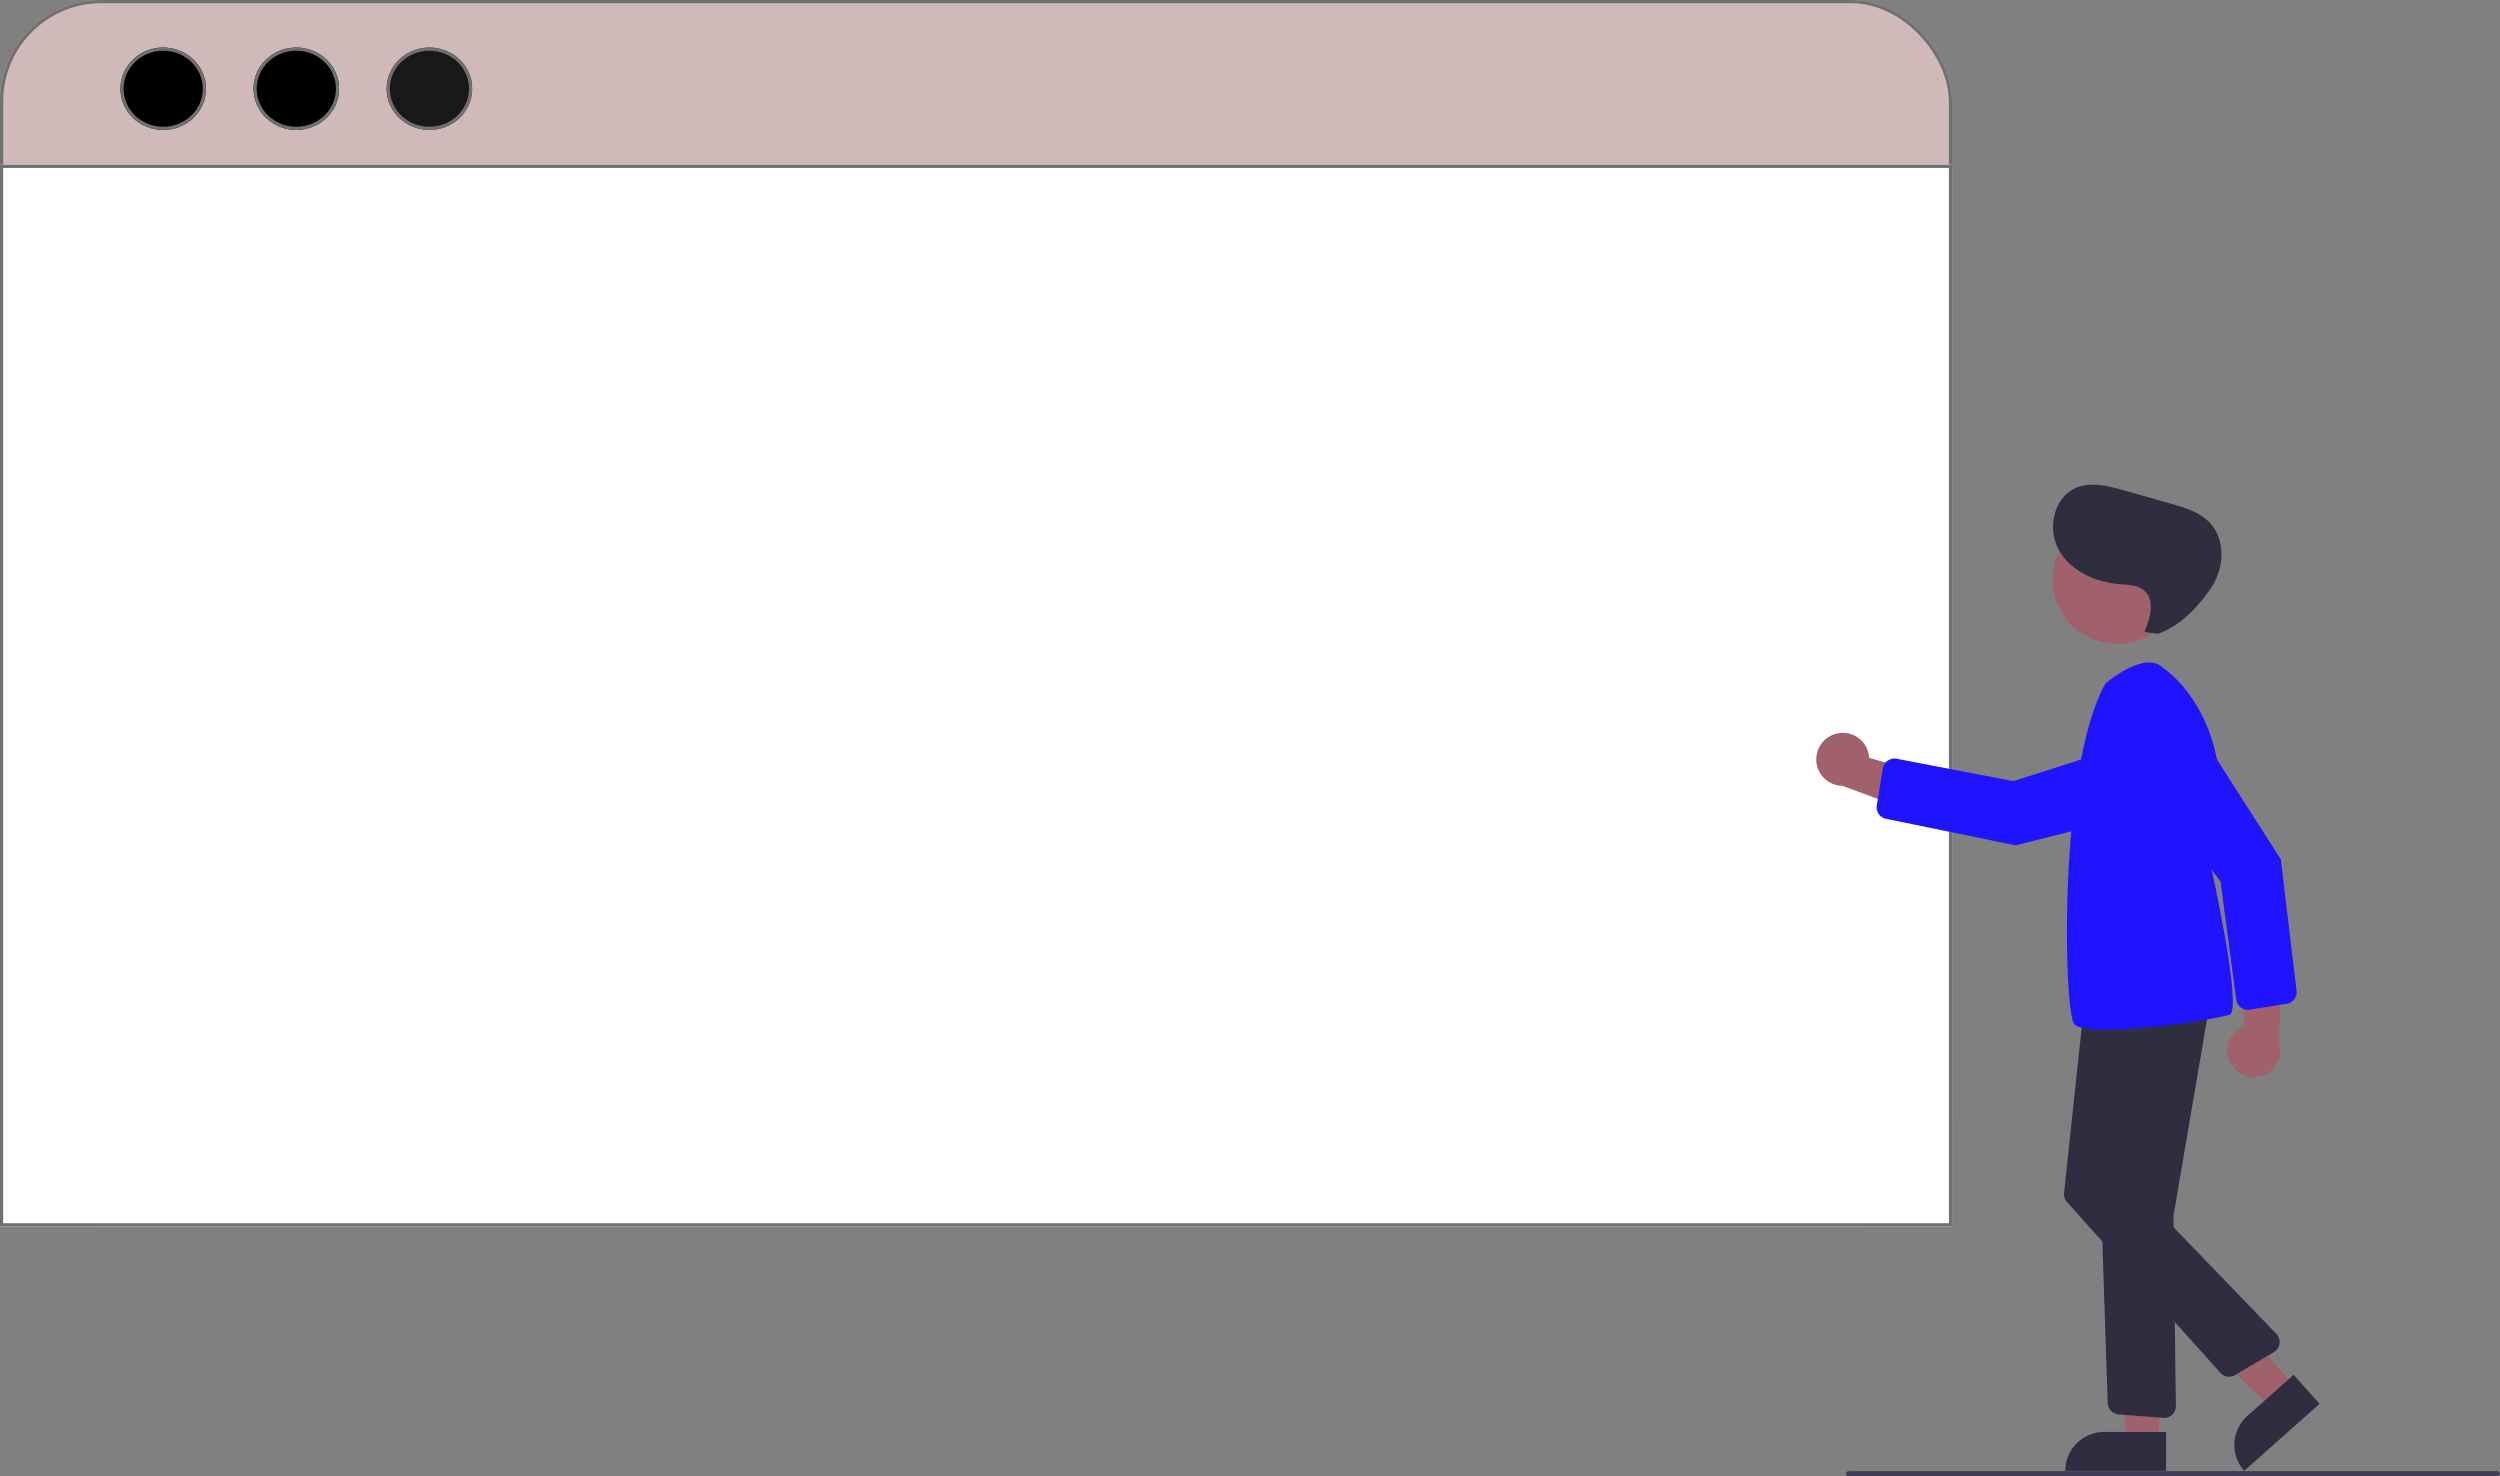 <svg xmlns="http://www.w3.org/2000/svg" width="788.908" height="465.897" viewBox="0 0 788.908 465.897"><rect x="0" y="0" width="788.908" height="465.897" fill="#808080" stroke="none"/><defs><style>.a{fill:#cfb9b9;}.a,.b,.g,.h{stroke:#707070;}.b{fill:#fff;}.c{fill:#a0616a;}.d{fill:#2013ff;}.e{fill:#2f2e41;}.f{fill:#3f3d56;}.h{fill:#191919;}.i{stroke:none;}.j{fill:none;}</style></defs><g transform="translate(-206 -128)"><g transform="translate(206 128)"><g class="a"><rect class="i" width="616" height="387" rx="32"/><rect class="j" x="0.5" y="0.5" width="615" height="386" rx="31.5"/></g><g class="b" transform="translate(0 52)"><rect class="i" width="616" height="335"/><rect class="j" x="0.5" y="0.5" width="615" height="334"/></g><g transform="translate(573.142 152.942)"><path class="c" d="M875.491,520.424a8.3,8.3,0,0,1,4.045-12.072l-1.174-29.482,13.126,7.925-.9,26.782a8.348,8.348,0,0,1-15.1,6.847Z" transform="translate(-744.548 -337.501)"/><path class="d" d="M886.954,487.111l-11.669,1.864a3.715,3.715,0,0,1-4.269-3.18l-4.937-37.18-24.395-33.384a11.212,11.212,0,0,1,3.016-16.062h0a11.212,11.212,0,0,1,15.485,3.41L885.1,441.566,890.058,483a3.758,3.758,0,0,1,.011.8,3.7,3.7,0,0,1-3.115,3.314Z" transform="translate(-738.492 -323.3)"/><path class="c" d="M623.571,451.62H613.448l-4.815-39.045h14.94Z" transform="translate(-515.339 -149.809)"/><path class="e" d="M603.113,456.36h19.522v12.292H590.821A12.292,12.292,0,0,1,603.113,456.36Z" transform="translate(-512.234 -157.442)"/><path class="c" d="M670.9,432.72l-7.563,6.728-28.193-27.8,9.806-8.1Z" transform="translate(-519.96 -148.236)"/><path class="e" d="M12.292,0H31.814V12.292H0A12.292,12.292,0,0,1,12.292,0Z" transform="translate(126.873 302.027) rotate(-41.654)"/><path class="c" d="M723.669,402.731a8.3,8.3,0,0,1,10.176,7.651l28.344,8.2-11.666,9.95L725.4,419.22a8.348,8.348,0,0,1-1.727-16.489Z" transform="translate(-717.163 -324.191)"/><circle class="c" cx="20.28" cy="20.28" r="20.28" transform="translate(74.595 9.686)"/><path class="e" d="M845.223,636.624l-14.09-1.127a3.713,3.713,0,0,1-3.417-3.581l-3.932-118.761a3.707,3.707,0,0,1,3.2-3.8l28.09-3.92a3.715,3.715,0,0,1,4.176,4.3L848.5,572.7a2.911,2.911,0,0,0-.041.524l.775,59.652a3.717,3.717,0,0,1-3.718,3.765C845.419,636.637,845.321,636.633,845.223,636.624Z" transform="translate(-735.748 -342.125)"/><path class="e" d="M861.185,622.3l-48.4-53.866a3.719,3.719,0,0,1-.931-2.877l6.113-57.307a3.71,3.71,0,0,1,3.942-3.313l29.7,1.98a3.716,3.716,0,0,1,3.273,4.9l-17.8,52.652a2.879,2.879,0,0,0,.658,2.932l41.113,42.608a3.716,3.716,0,0,1-.784,5.779l-12.236,7.23a3.724,3.724,0,0,1-4.654-.715Z" transform="translate(-733.665 -342.043)"/><path class="d" d="M825.1,382.273s12.385-10.734,18.165-4.954c0,0,26.835,16.927,15.275,63.165,0,0,9.908,44.587,5.78,46.238s-45.826,7.844-49.128,2.89S810.239,408.7,825.1,382.273Z" transform="translate(-733.861 -319.501)"/><path class="d" d="M740.292,425.833l1.917-11.66a3.715,3.715,0,0,1,4.365-3.046l36.836,7.06,39.381-12.6a11.212,11.212,0,0,1,14.287,7.935h0a11.212,11.212,0,0,1-8.127,13.615l-44.861,11.324-40.879-8.383a3.761,3.761,0,0,1-.759-.241A3.7,3.7,0,0,1,740.292,425.833Z" transform="translate(-721.186 -324.634)"/><path class="e" d="M836.515,354.072c1.853-4.289,3.422-10-.133-13.034-2.062-1.759-5.031-1.763-7.733-1.981-7.611-.617-15.445-4.118-19.165-10.786s-1.643-16.583,5.375-19.592c4.731-2.028,10.154-.646,15.105.758l14.867,4.216c4.417,1.253,9.056,2.634,12.236,5.946,5.072,5.282,4.693,14.211.664,20.327s-10.094,12.493-17.04,14.815Z" transform="translate(-732.939 -307.656)"/><path class="f" d="M934.076,686.331H729.306a.826.826,0,0,1,0-1.651h204.77a.826.826,0,0,1,0,1.651Z" transform="translate(-719.136 -373.377)"/></g><g class="g" transform="translate(38 15)"><ellipse class="i" cx="13.5" cy="13" rx="13.5" ry="13"/><ellipse class="j" cx="13.5" cy="13" rx="13" ry="12.5"/></g><g class="g" transform="translate(80 15)"><ellipse class="i" cx="13.5" cy="13" rx="13.5" ry="13"/><ellipse class="j" cx="13.5" cy="13" rx="13" ry="12.5"/></g><g class="h" transform="translate(122 15)"><ellipse class="i" cx="13.5" cy="13" rx="13.5" ry="13"/><ellipse class="j" cx="13.5" cy="13" rx="13" ry="12.5"/></g></g></g></svg>